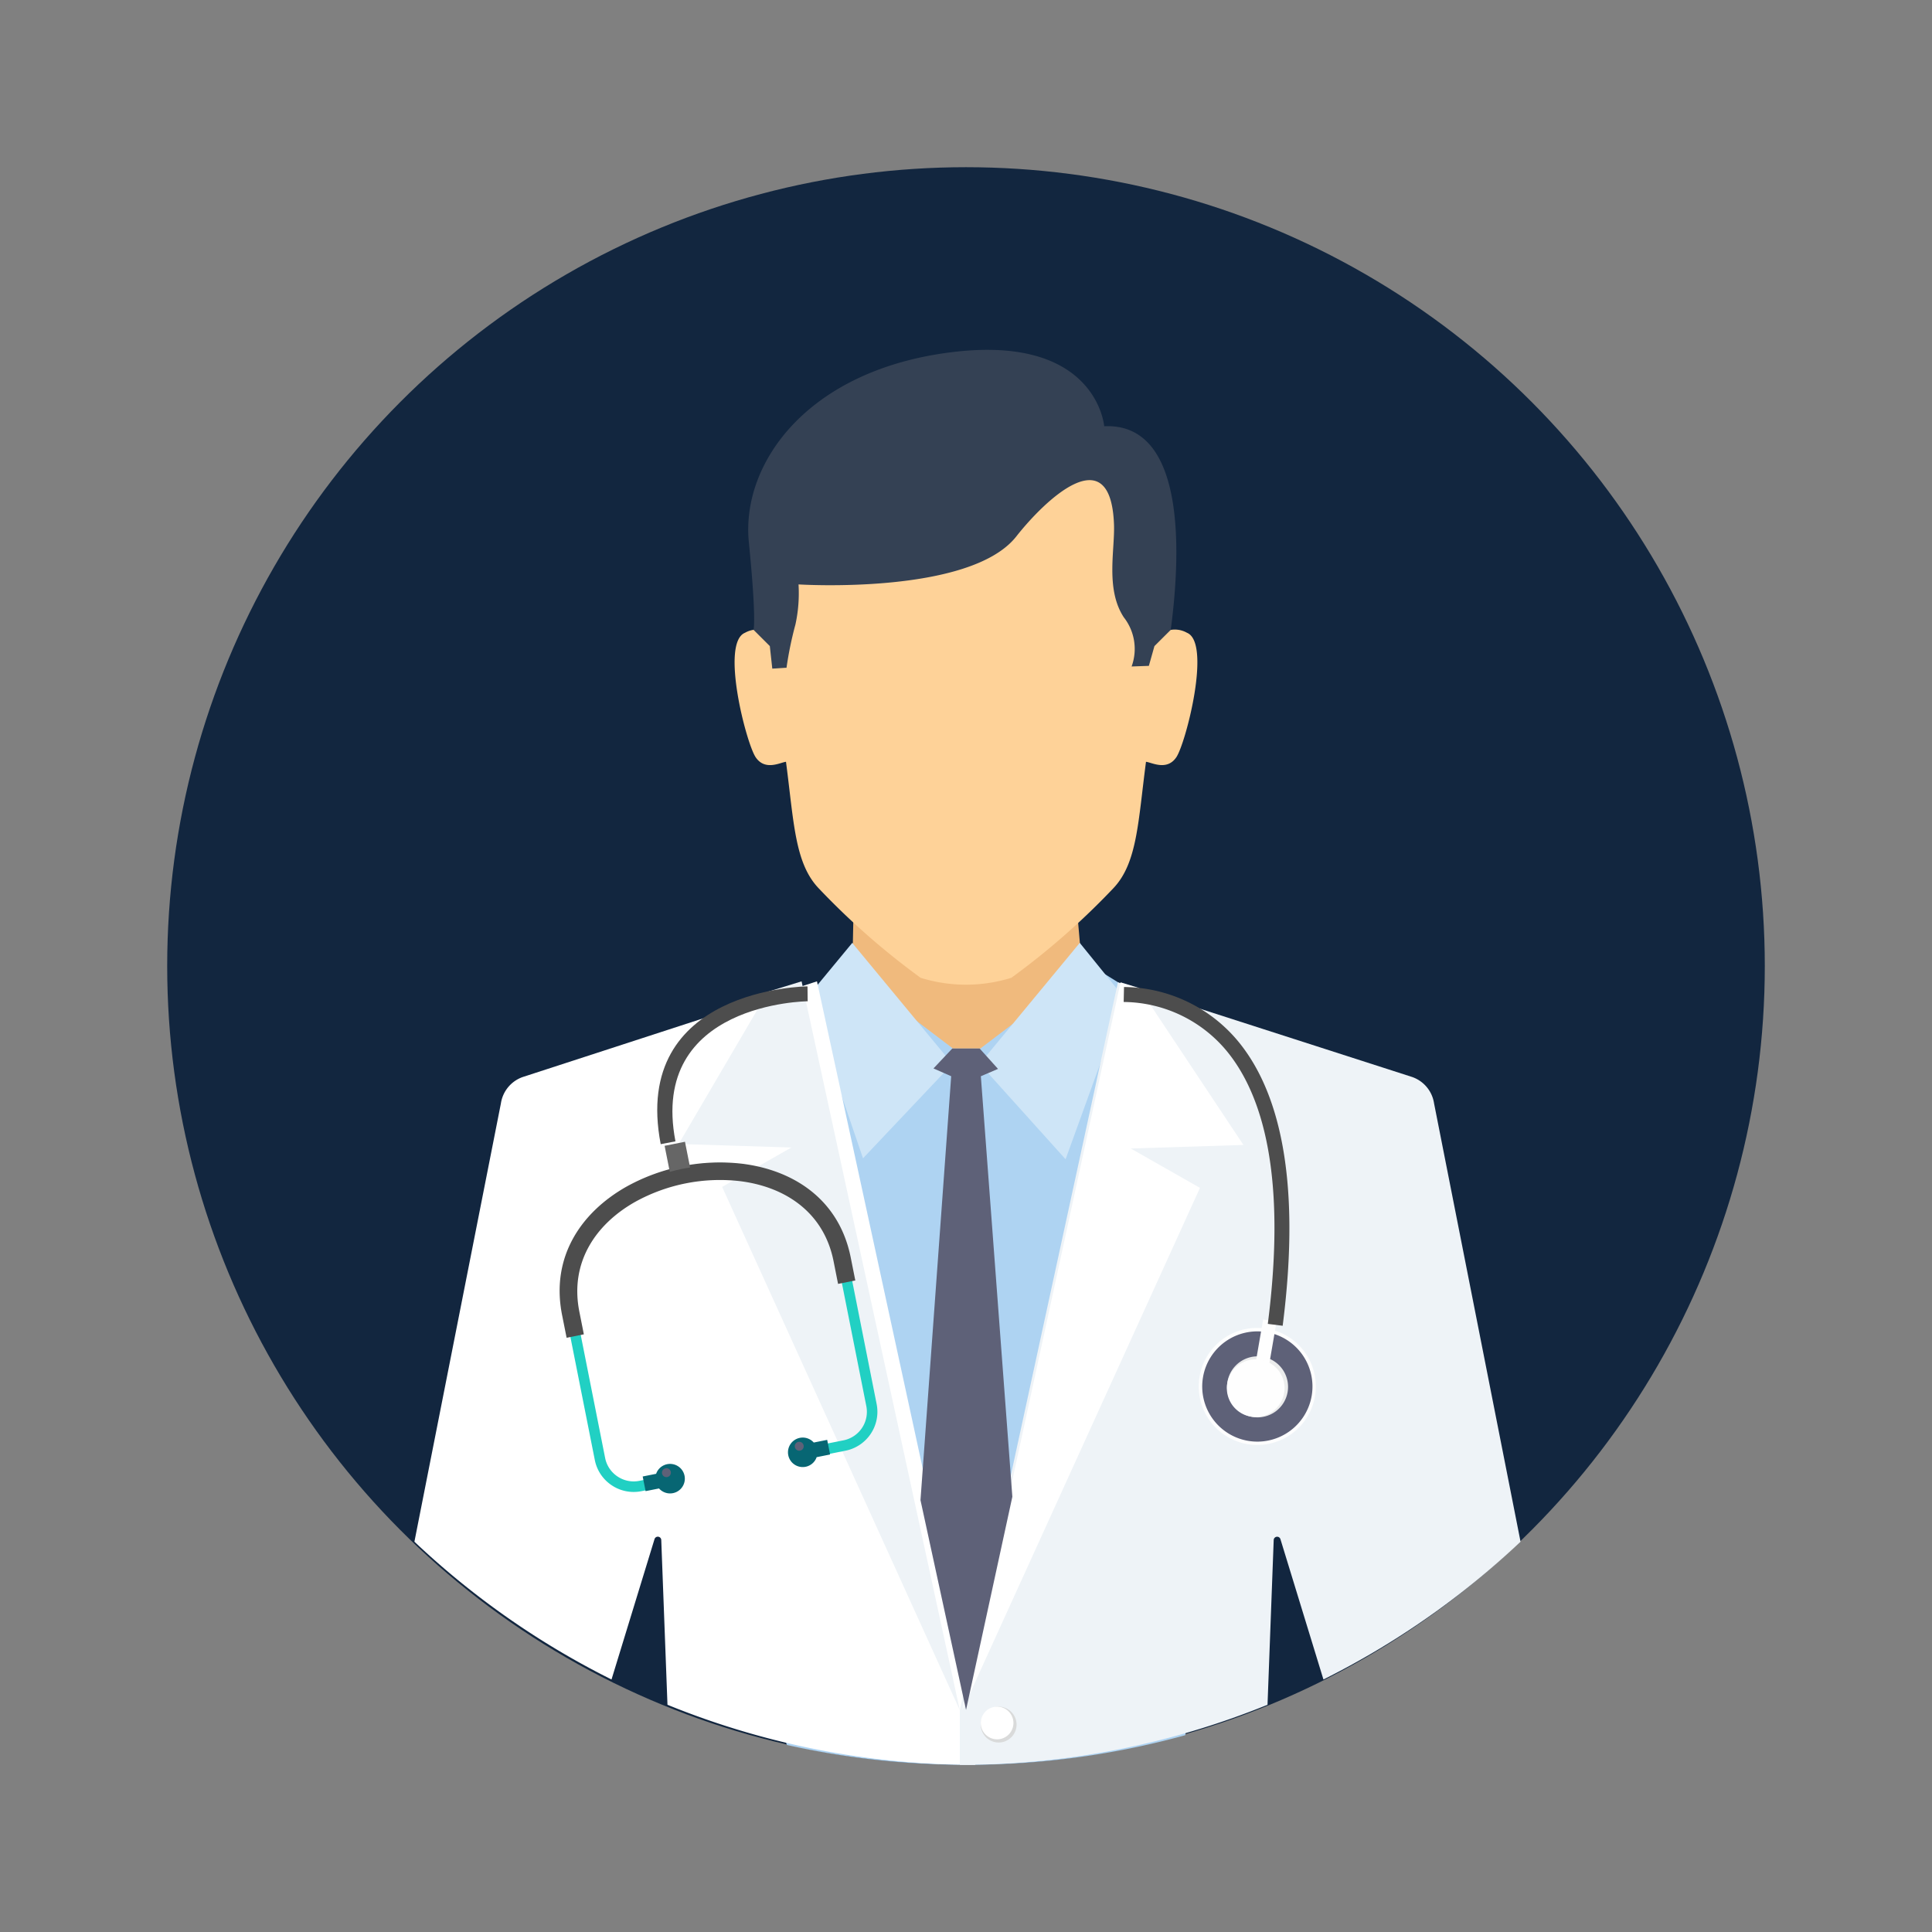 <svg id="Grupo_57514" data-name="Grupo 57514" xmlns="http://www.w3.org/2000/svg" width="120" height="120" viewBox="0 0 120 120">
  <rect x="0" y="0" width="120" height="120" fill="#808080" stroke="none"/>
  <rect id="Rectángulo_5880" data-name="Rectángulo 5880" width="120" height="120" transform="translate(0 0)" fill="#5e6178" opacity="0"/>
  <g id="Grupo_57513" data-name="Grupo 57513" transform="translate(10.385 10.385)">
    <ellipse id="Elipse_4182" data-name="Elipse 4182" cx="49.615" cy="49.615" rx="49.615" ry="49.615" fill="#12263f"/>
    <path id="Trazado_105685" data-name="Trazado 105685" d="M536.126,4618.86h14.132l.077.966-6.906,10.47-7.419-10.573.116-.862Z" transform="translate(-493.577 -4570.652)" fill="#b3b3b3"/>
    <path id="Trazado_105686" data-name="Trazado 105686" d="M529.894,4614.366l-.122,5.906-10.02,5.479v20.084h33.732V4625.75l-9.311-5.788-.512-5.905-13.767.308Z" transform="translate(-487.247 -4569.042)" fill="#f0ba7d"/>
    <path id="Trazado_105687" data-name="Trazado 105687" d="M527.011,4576.918a1.533,1.533,0,0,0-2.117-.636c-1.543.624.07,6.862.659,7.733s1.537.317,1.883.283c.491,3.718.535,6.281,2.023,7.849a46.207,46.207,0,0,0,6.338,5.566,9.484,9.484,0,0,0,5.638,0,46.1,46.1,0,0,0,6.338-5.566c1.488-1.568,1.532-4.13,2.024-7.849.345.034,1.294.586,1.883-.283s2.2-7.109.659-7.733a1.533,1.533,0,0,0-2.117.636,13.377,13.377,0,0,0-1.185-9.72c-1.858-3.3-6.094-5.019-10.42-5.145-4.326.126-8.562,1.84-10.42,5.145a13.377,13.377,0,0,0-1.185,9.72Z" transform="translate(-489.002 -4547.366)" fill="#fed298"/>
    <path id="Trazado_105688" data-name="Trazado 105688" d="M521.845,4625.359l2.4-.945,1.933-1.738,6.827,5.178h1.7l6.829-5.184,4.332,2.689,7.528,12.8-5.962,32.346a51,51,0,0,1-24.742.606l-10.686-31.93,9.839-13.819Z" transform="translate(-484.2 -4573.113)" fill="#aed3f2"/>
    <g id="Grupo_57508" data-name="Grupo 57508" transform="translate(39.789 48.18)">
      <path id="Trazado_105689" data-name="Trazado 105689" d="M558.127,4622.259l-2.756-3.4-6.215,7.513,5.335,5.927Z" transform="translate(-538.479 -4618.86)" fill="#cee5f7"/>
      <path id="Trazado_105690" data-name="Trazado 105690" d="M531.684,4622.2l2.76-3.339,6.216,7.513-5.547,5.866Z" transform="translate(-531.684 -4618.86)" fill="#cee5f7"/>
    </g>
    <path id="Trazado_105691" data-name="Trazado 105691" d="M515.772,4624.324l-18.269,5.941a2.06,2.06,0,0,0-1.361,1.64l-5.372,27.224a50.826,50.826,0,0,0,12.242,8.558l2.671-8.717a.214.214,0,0,1,.419.051l.386,10.237a50.528,50.528,0,0,0,19.111,3.729v-3.4l-9.826-45.264Z" transform="translate(-475.415 -4573.756)" fill="#fff"/>
    <g id="Grupo_57509" data-name="Grupo 57509" transform="translate(31.769 50.568)">
      <path id="Trazado_105692" data-name="Trazado 105692" d="M526.825,4624.324l-2.093.643-5.543,9.459,7,.219-4.3,2.447,14.761,32.5-9.826-45.263Z" transform="translate(-519.189 -4624.324)" fill="#eef3f7"/>
      <path id="Trazado_105693" data-name="Trazado 105693" d="M557.586,4624.422l18.274,5.881a2.057,2.057,0,0,1,1.361,1.639l5.372,27.225a50.834,50.834,0,0,1-12.243,8.558l-2.671-8.717a.214.214,0,0,0-.418.051l-.384,10.237a50.544,50.544,0,0,1-19.112,3.73h0v-3.4l9.821-45.2Z" transform="translate(-530.303 -4624.362)" fill="#eef3f7"/>
    </g>
    <path id="Trazado_105694" data-name="Trazado 105694" d="M557.586,4624.422l1.161.354,6.475,9.748-7,.22,4.3,2.446-14.756,32.437,9.821-45.2h0Z" transform="translate(-498.375 -4573.794)" fill="#fff"/>
    <path id="Trazado_105695" data-name="Trazado 105695" d="M550.443,4698.049a1.113,1.113,0,1,0,1.116,1.112A1.114,1.114,0,0,0,550.443,4698.049Z" transform="translate(-498.803 -4602.43)" fill="#d9dada"/>
    <path id="Trazado_105696" data-name="Trazado 105696" d="M549.424,4576.251l1.076-.038.346-1.227,1.013-1.01c.669-5.036.866-12.874-4.133-12.647,0,0-.451-5.715-9.467-4.6s-13.09,6.942-12.605,11.8.29,5.444.29,5.444l1.013,1.011.153,1.4.884-.056a22.53,22.53,0,0,1,.555-2.69,9.1,9.1,0,0,0,.191-2.484s10.65.679,13.528-2.982c1.778-2.26,5.86-6.178,6.066-.752.061,1.609-.537,4.02.607,5.774a3.178,3.178,0,0,1,.486,3.059h0Z" transform="translate(-489.527 -4545.24)" fill="#344154"/>
    <path id="Trazado_105697" data-name="Trazado 105697" d="M545.964,4672.244l2.879-13.25-1.957-26.119,1.066-.456-1.14-1.266h-1.7l-1.168,1.237,1.1.484-1.907,26.33,2.831,13.039Z" transform="translate(-496.349 -4576.413)" fill="#5e6178"/>
    <path id="Trazado_105698" data-name="Trazado 105698" d="M550.344,4698.049a1.014,1.014,0,1,0,1.017,1.013A1.016,1.016,0,0,0,550.344,4698.049Z" transform="translate(-498.8 -4602.43)" fill="#fff"/>
    <path id="Trazado_105699" data-name="Trazado 105699" d="M575.141,4666a3.636,3.636,0,1,1,4.2-2.964,3.636,3.636,0,0,1-4.2,2.964Z" transform="translate(-508.051 -4586.689)" fill="#fefefe"/>
    <path id="Trazado_105700" data-name="Trazado 105700" d="M575.312,4665.929a3.424,3.424,0,1,1,3.957-2.791,3.423,3.423,0,0,1-3.957,2.791Z" transform="translate(-508.184 -4586.822)" fill="#5e6178"/>
    <path id="Trazado_105701" data-name="Trazado 105701" d="M576.546,4665.4a1.895,1.895,0,1,1,2.189-1.545,1.895,1.895,0,0,1-2.189,1.545Z" transform="translate(-509.144 -4587.777)" fill="#ebecec"/>
    <path id="Trazado_105702" data-name="Trazado 105702" d="M577.911,4660.364l.833.143.447-2.592-.832-.144Z" transform="translate(-510.288 -4586.204)" fill="#fefefe"/>
    <path id="Trazado_105703" data-name="Trazado 105703" d="M522.106,4660.2l1.56-.31A2.464,2.464,0,0,0,525.6,4657l-1.834-9.242c-.693-3.487-3.421-5.267-6.539-5.66a11.768,11.768,0,0,0-7.1,1.407c-2.724,1.552-4.56,4.233-3.866,7.727l1.834,9.243a2.454,2.454,0,0,0,1.046,1.562h0a2.453,2.453,0,0,0,1.842.37l1.559-.31-.128-.644-1.559.311a1.8,1.8,0,0,1-1.351-.272h0a1.8,1.8,0,0,1-.768-1.145l-1.834-9.243c-.629-3.169,1.053-5.612,3.545-7.031a11.09,11.09,0,0,1,6.7-1.329c2.854.362,5.349,1.978,5.977,5.141l1.835,9.243a1.806,1.806,0,0,1-1.417,2.118l-1.56.31.127.643Z" transform="translate(-481.534 -4580.17)" fill="#21d0c3"/>
    <path id="Trazado_105704" data-name="Trazado 105704" d="M524.119,4648.992l-.281-1.411c-.714-3.6-3.521-5.429-6.726-5.835a11.974,11.974,0,0,0-7.231,1.435c-2.8,1.595-4.689,4.357-3.974,7.959l.281,1.412,1.071-.213-.28-1.411c-.607-3.062,1.024-5.426,3.439-6.8a10.888,10.888,0,0,1,6.562-1.3c2.765.35,5.182,1.911,5.789,4.968l.28,1.411,1.071-.212Z" transform="translate(-481.38 -4579.847)" fill="#4d4d4d"/>
    <g id="Grupo_57510" data-name="Grupo 57510" transform="translate(29.529 78.905)">
      <path id="Trazado_105705" data-name="Trazado 105705" d="M514.5,4674.439l.835-.166a.917.917,0,1,0-.18-.91l-.834.166.18.91Z" transform="translate(-514.316 -4671.112)" fill="#076673"/>
      <path id="Trazado_105706" data-name="Trazado 105706" d="M531.706,4671.122l-.834.166a.916.916,0,1,1-.18-.909l.834-.166Z" transform="translate(-520.062 -4670.071)" fill="#076673"/>
    </g>
    <path id="Trazado_105707" data-name="Trazado 105707" d="M518.06,4640.884l-.318-1.6-.633.126-.632.125.322,1.619c.241-.069.485-.129.731-.18Q517.794,4640.921,518.06,4640.884Z" transform="translate(-485.582 -4578.752)" fill="#666"/>
    <g id="Grupo_57511" data-name="Grupo 57511" transform="translate(30.731 79.167)">
      <path id="Trazado_105708" data-name="Trazado 105708" d="M516.623,4673.706a.277.277,0,1,0-.326-.218.277.277,0,0,0,.326.218Z" transform="translate(-516.292 -4671.516)" fill="#5e6178"/>
      <path id="Trazado_105709" data-name="Trazado 105709" d="M530.123,4671.021a.277.277,0,1,0-.326-.218A.277.277,0,0,0,530.123,4671.021Z" transform="translate(-521.542 -4670.472)" fill="#5e6178"/>
    </g>
    <path id="Trazado_105710" data-name="Trazado 105710" d="M576.435,4665.5a1.792,1.792,0,1,1,2.07-1.461,1.793,1.793,0,0,1-2.07,1.461Z" transform="translate(-509.13 -4587.897)" fill="#fefefe"/>
    <g id="Grupo_57512" data-name="Grupo 57512" transform="translate(30.438 50.876)">
      <path id="Trazado_105711" data-name="Trazado 105711" d="M525.752,4624.519c-.028,0-9.875.083-8.212,8.7l-.916.175c-1.875-9.712,9.085-9.8,9.117-9.8Z" transform="translate(-516.409 -4623.589)" fill="#4d4d4d"/>
      <path id="Trazado_105712" data-name="Trazado 105712" d="M563.841,4623.661a9.32,9.32,0,0,1,7.1,3.389c2.339,2.845,3.979,8.071,2.753,17.652l-.923-.117c1.187-9.273-.347-14.266-2.548-16.944a8.406,8.406,0,0,0-6.405-3.05l.021-.93Z" transform="translate(-534.848 -4623.617)" fill="#4d4d4d"/>
    </g>
  </g>
</svg>
